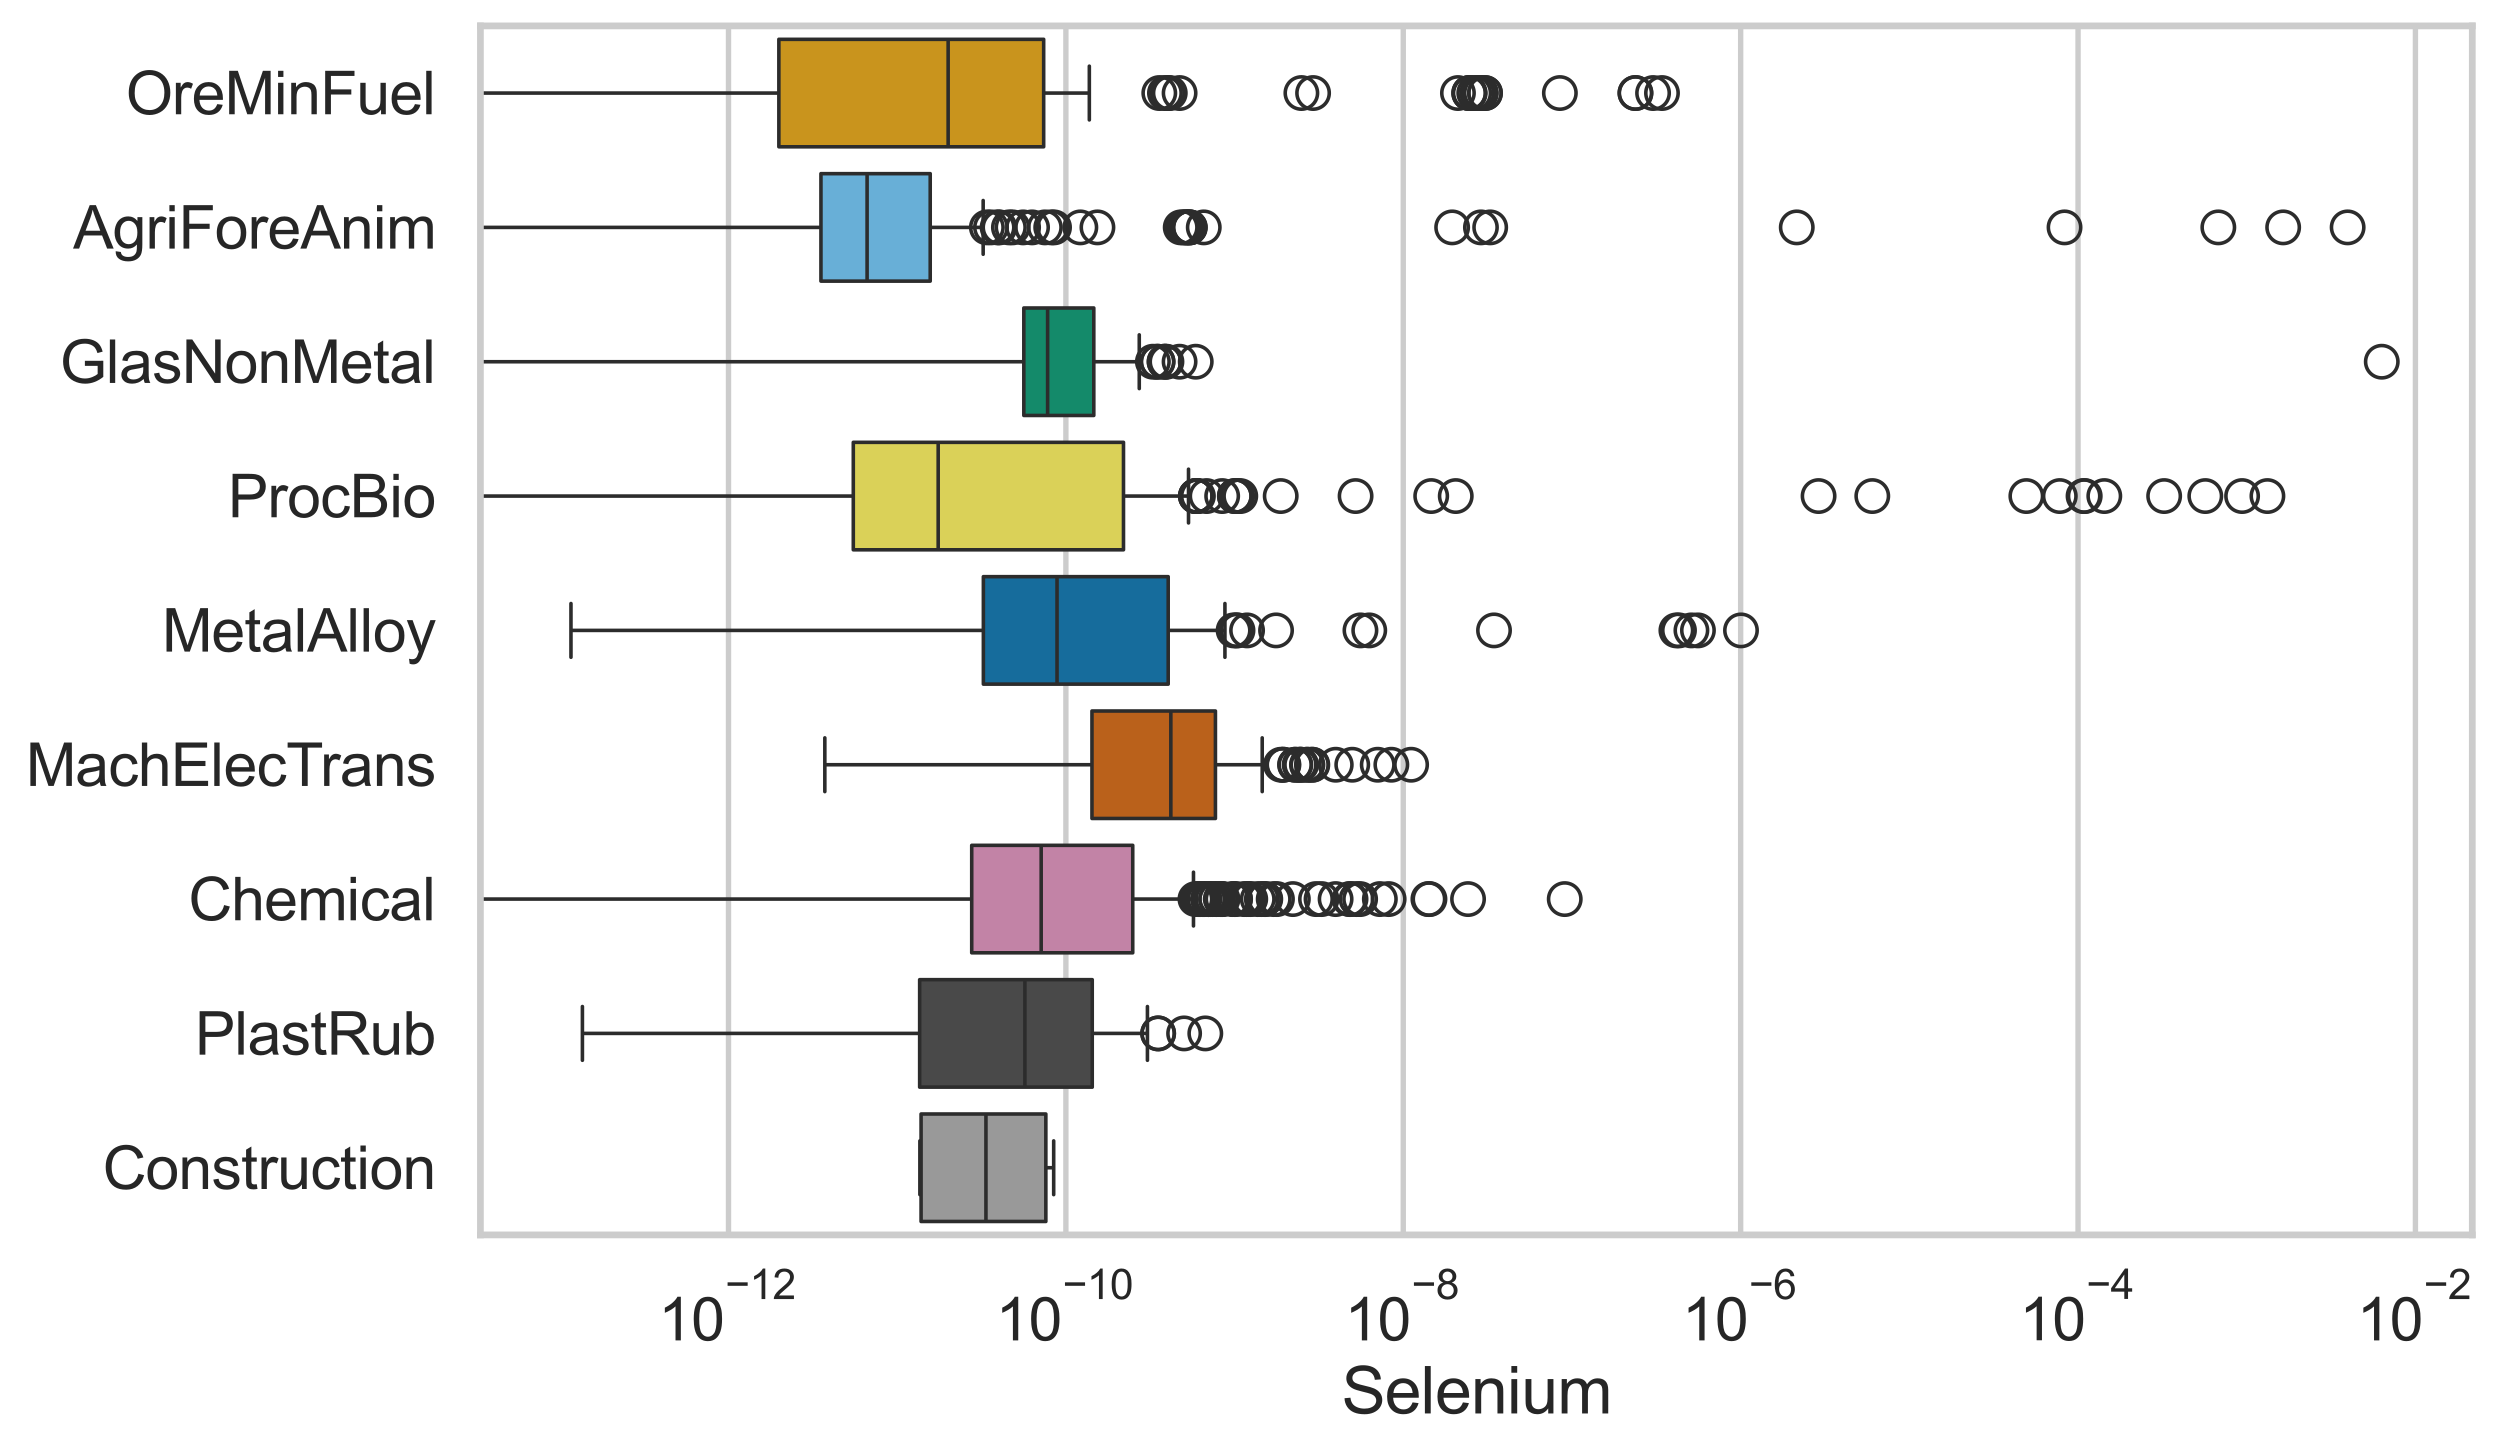 <?xml version="1.0" encoding="utf-8" standalone="no"?>
<!DOCTYPE svg PUBLIC "-//W3C//DTD SVG 1.1//EN"
  "http://www.w3.org/Graphics/SVG/1.1/DTD/svg11.dtd">
<svg xmlns:xlink="http://www.w3.org/1999/xlink" width="695.719pt" height="404.121pt" viewBox="0 0 695.719 404.121" xmlns="http://www.w3.org/2000/svg" version="1.1">
 <defs>
  <style type="text/css">*{stroke-linejoin: round; stroke-linecap: butt}</style>
 </defs>
 <g id="figure_1">
  <g id="patch_1">
   <path d="M 0 404.121 
L 695.719 404.121 
L 695.719 0 
L 0 0 
z
" style="fill: #ffffff"/>
  </g>
  <g id="axes_1">
   <g id="patch_2">
    <path d="M 133.697 343.665 
L 688.01 343.665 
L 688.01 7.2 
L 133.697 7.2 
z
" style="fill: #ffffff"/>
   </g>
   <g id="matplotlib.axis_1">
    <g id="xtick_1">
     <g id="line2d_1">
      <path d="M 202.731 343.665 
L 202.731 7.2 
" clip-path="url(#p92187da303)" style="fill: none; stroke: #cccccc; stroke-width: 1.5; stroke-linecap: round"/>
     </g>
     <g id="text_1">
      <!-- $\mathdefault{10^{-12}}$ -->
      <g style="fill: #262626" transform="translate(183.179 373.18) scale(0.165 -0.165)">
       <defs>
        <path id="ArialMT-31" d="M 2384 0 
L 1822 0 
L 1822 3584 
Q 1619 3391 1289 3197 
Q 959 3003 697 2906 
L 697 3450 
Q 1169 3672 1522 3987 
Q 1875 4303 2022 4600 
L 2384 4600 
L 2384 0 
z
" transform="scale(0.016)"/>
        <path id="ArialMT-30" d="M 266 2259 
Q 266 3072 433 3567 
Q 600 4063 929 4331 
Q 1259 4600 1759 4600 
Q 2128 4600 2406 4451 
Q 2684 4303 2865 4023 
Q 3047 3744 3150 3342 
Q 3253 2941 3253 2259 
Q 3253 1453 3087 958 
Q 2922 463 2592 192 
Q 2263 -78 1759 -78 
Q 1097 -78 719 397 
Q 266 969 266 2259 
z
M 844 2259 
Q 844 1131 1108 757 
Q 1372 384 1759 384 
Q 2147 384 2411 759 
Q 2675 1134 2675 2259 
Q 2675 3391 2411 3762 
Q 2147 4134 1753 4134 
Q 1366 4134 1134 3806 
Q 844 3388 844 2259 
z
" transform="scale(0.016)"/>
        <path id="ArialMT-2212" d="M 3381 1997 
L 356 1997 
L 356 2522 
L 3381 2522 
L 3381 1997 
z
" transform="scale(0.016)"/>
        <path id="ArialMT-32" d="M 3222 541 
L 3222 0 
L 194 0 
Q 188 203 259 391 
Q 375 700 629 1000 
Q 884 1300 1366 1694 
Q 2113 2306 2375 2664 
Q 2638 3022 2638 3341 
Q 2638 3675 2398 3904 
Q 2159 4134 1775 4134 
Q 1369 4134 1125 3890 
Q 881 3647 878 3216 
L 300 3275 
Q 359 3922 746 4261 
Q 1134 4600 1788 4600 
Q 2447 4600 2831 4234 
Q 3216 3869 3216 3328 
Q 3216 3053 3103 2787 
Q 2991 2522 2730 2228 
Q 2469 1934 1863 1422 
Q 1356 997 1212 845 
Q 1069 694 975 541 
L 3222 541 
z
" transform="scale(0.016)"/>
       </defs>
       <use xlink:href="#ArialMT-31" transform="translate(0 0.994)"/>
       <use xlink:href="#ArialMT-30" transform="translate(55.615 0.994)"/>
       <use xlink:href="#ArialMT-2212" transform="translate(112.973 70.688) scale(0.7)"/>
       <use xlink:href="#ArialMT-31" transform="translate(153.852 70.688) scale(0.7)"/>
       <use xlink:href="#ArialMT-32" transform="translate(192.782 70.688) scale(0.7)"/>
      </g>
     </g>
    </g>
    <g id="xtick_2">
     <g id="line2d_2">
      <path d="M 296.622 343.665 
L 296.622 7.2 
" clip-path="url(#p92187da303)" style="fill: none; stroke: #cccccc; stroke-width: 1.5; stroke-linecap: round"/>
     </g>
     <g id="text_2">
      <!-- $\mathdefault{10^{-10}}$ -->
      <g style="fill: #262626" transform="translate(277.069 373.18) scale(0.165 -0.165)">
       <use xlink:href="#ArialMT-31" transform="translate(0 0.994)"/>
       <use xlink:href="#ArialMT-30" transform="translate(55.615 0.994)"/>
       <use xlink:href="#ArialMT-2212" transform="translate(112.973 70.688) scale(0.7)"/>
       <use xlink:href="#ArialMT-31" transform="translate(153.852 70.688) scale(0.7)"/>
       <use xlink:href="#ArialMT-30" transform="translate(192.782 70.688) scale(0.7)"/>
      </g>
     </g>
    </g>
    <g id="xtick_3">
     <g id="line2d_3">
      <path d="M 390.512 343.665 
L 390.512 7.2 
" clip-path="url(#p92187da303)" style="fill: none; stroke: #cccccc; stroke-width: 1.5; stroke-linecap: round"/>
     </g>
     <g id="text_3">
      <!-- $\mathdefault{10^{-8}}$ -->
      <g style="fill: #262626" transform="translate(374.177 373.18) scale(0.165 -0.165)">
       <defs>
        <path id="ArialMT-38" d="M 1131 2484 
Q 781 2613 612 2850 
Q 444 3088 444 3419 
Q 444 3919 803 4259 
Q 1163 4600 1759 4600 
Q 2359 4600 2725 4251 
Q 3091 3903 3091 3403 
Q 3091 3084 2923 2848 
Q 2756 2613 2416 2484 
Q 2838 2347 3058 2040 
Q 3278 1734 3278 1309 
Q 3278 722 2862 322 
Q 2447 -78 1769 -78 
Q 1091 -78 675 323 
Q 259 725 259 1325 
Q 259 1772 486 2073 
Q 713 2375 1131 2484 
z
M 1019 3438 
Q 1019 3113 1228 2906 
Q 1438 2700 1772 2700 
Q 2097 2700 2305 2904 
Q 2513 3109 2513 3406 
Q 2513 3716 2298 3927 
Q 2084 4138 1766 4138 
Q 1444 4138 1231 3931 
Q 1019 3725 1019 3438 
z
M 838 1322 
Q 838 1081 952 856 
Q 1066 631 1291 507 
Q 1516 384 1775 384 
Q 2178 384 2440 643 
Q 2703 903 2703 1303 
Q 2703 1709 2433 1975 
Q 2163 2241 1756 2241 
Q 1359 2241 1098 1978 
Q 838 1716 838 1322 
z
" transform="scale(0.016)"/>
       </defs>
       <use xlink:href="#ArialMT-31" transform="translate(0 0.994)"/>
       <use xlink:href="#ArialMT-30" transform="translate(55.615 0.994)"/>
       <use xlink:href="#ArialMT-2212" transform="translate(112.973 70.688) scale(0.7)"/>
       <use xlink:href="#ArialMT-38" transform="translate(153.852 70.688) scale(0.7)"/>
      </g>
     </g>
    </g>
    <g id="xtick_4">
     <g id="line2d_4">
      <path d="M 484.403 343.665 
L 484.403 7.2 
" clip-path="url(#p92187da303)" style="fill: none; stroke: #cccccc; stroke-width: 1.5; stroke-linecap: round"/>
     </g>
     <g id="text_4">
      <!-- $\mathdefault{10^{-6}}$ -->
      <g style="fill: #262626" transform="translate(468.068 373.18) scale(0.165 -0.165)">
       <defs>
        <path id="ArialMT-36" d="M 3184 3459 
L 2625 3416 
Q 2550 3747 2413 3897 
Q 2184 4138 1850 4138 
Q 1581 4138 1378 3988 
Q 1113 3794 959 3422 
Q 806 3050 800 2363 
Q 1003 2672 1297 2822 
Q 1591 2972 1913 2972 
Q 2475 2972 2870 2558 
Q 3266 2144 3266 1488 
Q 3266 1056 3080 686 
Q 2894 316 2569 119 
Q 2244 -78 1831 -78 
Q 1128 -78 684 439 
Q 241 956 241 2144 
Q 241 3472 731 4075 
Q 1159 4600 1884 4600 
Q 2425 4600 2770 4297 
Q 3116 3994 3184 3459 
z
M 888 1484 
Q 888 1194 1011 928 
Q 1134 663 1356 523 
Q 1578 384 1822 384 
Q 2178 384 2434 671 
Q 2691 959 2691 1453 
Q 2691 1928 2437 2201 
Q 2184 2475 1800 2475 
Q 1419 2475 1153 2201 
Q 888 1928 888 1484 
z
" transform="scale(0.016)"/>
       </defs>
       <use xlink:href="#ArialMT-31" transform="translate(0 0.994)"/>
       <use xlink:href="#ArialMT-30" transform="translate(55.615 0.994)"/>
       <use xlink:href="#ArialMT-2212" transform="translate(112.973 70.688) scale(0.7)"/>
       <use xlink:href="#ArialMT-36" transform="translate(153.852 70.688) scale(0.7)"/>
      </g>
     </g>
    </g>
    <g id="xtick_5">
     <g id="line2d_5">
      <path d="M 578.294 343.665 
L 578.294 7.2 
" clip-path="url(#p92187da303)" style="fill: none; stroke: #cccccc; stroke-width: 1.5; stroke-linecap: round"/>
     </g>
     <g id="text_5">
      <!-- $\mathdefault{10^{-4}}$ -->
      <g style="fill: #262626" transform="translate(561.959 373.015) scale(0.165 -0.165)">
       <defs>
        <path id="ArialMT-34" d="M 2069 0 
L 2069 1097 
L 81 1097 
L 81 1613 
L 2172 4581 
L 2631 4581 
L 2631 1613 
L 3250 1613 
L 3250 1097 
L 2631 1097 
L 2631 0 
L 2069 0 
z
M 2069 1613 
L 2069 3678 
L 634 1613 
L 2069 1613 
z
" transform="scale(0.016)"/>
       </defs>
       <use xlink:href="#ArialMT-31" transform="translate(0 0.202)"/>
       <use xlink:href="#ArialMT-30" transform="translate(55.615 0.202)"/>
       <use xlink:href="#ArialMT-2212" transform="translate(112.973 69.895) scale(0.7)"/>
       <use xlink:href="#ArialMT-34" transform="translate(153.852 69.895) scale(0.7)"/>
      </g>
     </g>
    </g>
    <g id="xtick_6">
     <g id="line2d_6">
      <path d="M 672.184 343.665 
L 672.184 7.2 
" clip-path="url(#p92187da303)" style="fill: none; stroke: #cccccc; stroke-width: 1.5; stroke-linecap: round"/>
     </g>
     <g id="text_6">
      <!-- $\mathdefault{10^{-2}}$ -->
      <g style="fill: #262626" transform="translate(655.849 373.18) scale(0.165 -0.165)">
       <use xlink:href="#ArialMT-31" transform="translate(0 0.994)"/>
       <use xlink:href="#ArialMT-30" transform="translate(55.615 0.994)"/>
       <use xlink:href="#ArialMT-2212" transform="translate(112.973 70.688) scale(0.7)"/>
       <use xlink:href="#ArialMT-32" transform="translate(153.852 70.688) scale(0.7)"/>
      </g>
     </g>
    </g>
    <g id="text_7">
     <!-- Selenium -->
     <g style="fill: #262626" transform="translate(373.335 393.344) scale(0.18 -0.18)">
      <defs>
       <path id="ArialMT-53" d="M 288 1472 
L 859 1522 
Q 900 1178 1048 958 
Q 1197 738 1509 602 
Q 1822 466 2213 466 
Q 2559 466 2825 569 
Q 3091 672 3220 851 
Q 3350 1031 3350 1244 
Q 3350 1459 3225 1620 
Q 3100 1781 2813 1891 
Q 2628 1963 1997 2114 
Q 1366 2266 1113 2400 
Q 784 2572 623 2826 
Q 463 3081 463 3397 
Q 463 3744 659 4045 
Q 856 4347 1234 4503 
Q 1613 4659 2075 4659 
Q 2584 4659 2973 4495 
Q 3363 4331 3572 4012 
Q 3781 3694 3797 3291 
L 3216 3247 
Q 3169 3681 2898 3903 
Q 2628 4125 2100 4125 
Q 1550 4125 1298 3923 
Q 1047 3722 1047 3438 
Q 1047 3191 1225 3031 
Q 1400 2872 2139 2705 
Q 2878 2538 3153 2413 
Q 3553 2228 3743 1945 
Q 3934 1663 3934 1294 
Q 3934 928 3725 604 
Q 3516 281 3123 101 
Q 2731 -78 2241 -78 
Q 1619 -78 1198 103 
Q 778 284 539 648 
Q 300 1013 288 1472 
z
" transform="scale(0.016)"/>
       <path id="ArialMT-65" d="M 2694 1069 
L 3275 997 
Q 3138 488 2766 206 
Q 2394 -75 1816 -75 
Q 1088 -75 661 373 
Q 234 822 234 1631 
Q 234 2469 665 2931 
Q 1097 3394 1784 3394 
Q 2450 3394 2872 2941 
Q 3294 2488 3294 1666 
Q 3294 1616 3291 1516 
L 816 1516 
Q 847 969 1125 678 
Q 1403 388 1819 388 
Q 2128 388 2347 550 
Q 2566 713 2694 1069 
z
M 847 1978 
L 2700 1978 
Q 2663 2397 2488 2606 
Q 2219 2931 1791 2931 
Q 1403 2931 1139 2672 
Q 875 2413 847 1978 
z
" transform="scale(0.016)"/>
       <path id="ArialMT-6c" d="M 409 0 
L 409 4581 
L 972 4581 
L 972 0 
L 409 0 
z
" transform="scale(0.016)"/>
       <path id="ArialMT-6e" d="M 422 0 
L 422 3319 
L 928 3319 
L 928 2847 
Q 1294 3394 1984 3394 
Q 2284 3394 2536 3286 
Q 2788 3178 2913 3003 
Q 3038 2828 3088 2588 
Q 3119 2431 3119 2041 
L 3119 0 
L 2556 0 
L 2556 2019 
Q 2556 2363 2490 2533 
Q 2425 2703 2258 2804 
Q 2091 2906 1866 2906 
Q 1506 2906 1245 2678 
Q 984 2450 984 1813 
L 984 0 
L 422 0 
z
" transform="scale(0.016)"/>
       <path id="ArialMT-69" d="M 425 3934 
L 425 4581 
L 988 4581 
L 988 3934 
L 425 3934 
z
M 425 0 
L 425 3319 
L 988 3319 
L 988 0 
L 425 0 
z
" transform="scale(0.016)"/>
       <path id="ArialMT-75" d="M 2597 0 
L 2597 488 
Q 2209 -75 1544 -75 
Q 1250 -75 995 37 
Q 741 150 617 320 
Q 494 491 444 738 
Q 409 903 409 1263 
L 409 3319 
L 972 3319 
L 972 1478 
Q 972 1038 1006 884 
Q 1059 663 1231 536 
Q 1403 409 1656 409 
Q 1909 409 2131 539 
Q 2353 669 2445 892 
Q 2538 1116 2538 1541 
L 2538 3319 
L 3100 3319 
L 3100 0 
L 2597 0 
z
" transform="scale(0.016)"/>
       <path id="ArialMT-6d" d="M 422 0 
L 422 3319 
L 925 3319 
L 925 2853 
Q 1081 3097 1340 3245 
Q 1600 3394 1931 3394 
Q 2300 3394 2536 3241 
Q 2772 3088 2869 2813 
Q 3263 3394 3894 3394 
Q 4388 3394 4653 3120 
Q 4919 2847 4919 2278 
L 4919 0 
L 4359 0 
L 4359 2091 
Q 4359 2428 4304 2576 
Q 4250 2725 4106 2815 
Q 3963 2906 3769 2906 
Q 3419 2906 3187 2673 
Q 2956 2441 2956 1928 
L 2956 0 
L 2394 0 
L 2394 2156 
Q 2394 2531 2256 2718 
Q 2119 2906 1806 2906 
Q 1569 2906 1367 2781 
Q 1166 2656 1075 2415 
Q 984 2175 984 1722 
L 984 0 
L 422 0 
z
" transform="scale(0.016)"/>
      </defs>
      <use xlink:href="#ArialMT-53"/>
      <use xlink:href="#ArialMT-65" transform="translate(66.699 0)"/>
      <use xlink:href="#ArialMT-6c" transform="translate(122.314 0)"/>
      <use xlink:href="#ArialMT-65" transform="translate(144.531 0)"/>
      <use xlink:href="#ArialMT-6e" transform="translate(200.146 0)"/>
      <use xlink:href="#ArialMT-69" transform="translate(255.762 0)"/>
      <use xlink:href="#ArialMT-75" transform="translate(277.979 0)"/>
      <use xlink:href="#ArialMT-6d" transform="translate(333.594 0)"/>
     </g>
    </g>
   </g>
   <g id="matplotlib.axis_2">
    <g id="ytick_1">
     <g id="text_8">
      <!-- OreMinFuel -->
      <g style="fill: #262626" transform="translate(35.013 31.798) scale(0.165 -0.165)">
       <defs>
        <path id="ArialMT-4f" d="M 309 2231 
Q 309 3372 921 4017 
Q 1534 4663 2503 4663 
Q 3138 4663 3647 4359 
Q 4156 4056 4423 3514 
Q 4691 2972 4691 2284 
Q 4691 1588 4409 1038 
Q 4128 488 3612 205 
Q 3097 -78 2500 -78 
Q 1853 -78 1343 234 
Q 834 547 571 1087 
Q 309 1628 309 2231 
z
M 934 2222 
Q 934 1394 1379 917 
Q 1825 441 2497 441 
Q 3181 441 3623 922 
Q 4066 1403 4066 2288 
Q 4066 2847 3877 3264 
Q 3688 3681 3323 3911 
Q 2959 4141 2506 4141 
Q 1863 4141 1398 3698 
Q 934 3256 934 2222 
z
" transform="scale(0.016)"/>
        <path id="ArialMT-72" d="M 416 0 
L 416 3319 
L 922 3319 
L 922 2816 
Q 1116 3169 1280 3281 
Q 1444 3394 1641 3394 
Q 1925 3394 2219 3213 
L 2025 2691 
Q 1819 2813 1613 2813 
Q 1428 2813 1281 2702 
Q 1134 2591 1072 2394 
Q 978 2094 978 1738 
L 978 0 
L 416 0 
z
" transform="scale(0.016)"/>
        <path id="ArialMT-4d" d="M 475 0 
L 475 4581 
L 1388 4581 
L 2472 1338 
Q 2622 884 2691 659 
Q 2769 909 2934 1394 
L 4031 4581 
L 4847 4581 
L 4847 0 
L 4263 0 
L 4263 3834 
L 2931 0 
L 2384 0 
L 1059 3900 
L 1059 0 
L 475 0 
z
" transform="scale(0.016)"/>
        <path id="ArialMT-46" d="M 525 0 
L 525 4581 
L 3616 4581 
L 3616 4041 
L 1131 4041 
L 1131 2622 
L 3281 2622 
L 3281 2081 
L 1131 2081 
L 1131 0 
L 525 0 
z
" transform="scale(0.016)"/>
       </defs>
       <use xlink:href="#ArialMT-4f"/>
       <use xlink:href="#ArialMT-72" transform="translate(77.783 0)"/>
       <use xlink:href="#ArialMT-65" transform="translate(111.084 0)"/>
       <use xlink:href="#ArialMT-4d" transform="translate(166.699 0)"/>
       <use xlink:href="#ArialMT-69" transform="translate(250 0)"/>
       <use xlink:href="#ArialMT-6e" transform="translate(272.217 0)"/>
       <use xlink:href="#ArialMT-46" transform="translate(327.832 0)"/>
       <use xlink:href="#ArialMT-75" transform="translate(388.916 0)"/>
       <use xlink:href="#ArialMT-65" transform="translate(444.531 0)"/>
       <use xlink:href="#ArialMT-6c" transform="translate(500.146 0)"/>
      </g>
     </g>
    </g>
    <g id="ytick_2">
     <g id="text_9">
      <!-- AgriForeAnim -->
      <g style="fill: #262626" transform="translate(20.341 69.183) scale(0.165 -0.165)">
       <defs>
        <path id="ArialMT-41" d="M -9 0 
L 1750 4581 
L 2403 4581 
L 4278 0 
L 3588 0 
L 3053 1388 
L 1138 1388 
L 634 0 
L -9 0 
z
M 1313 1881 
L 2866 1881 
L 2388 3150 
Q 2169 3728 2063 4100 
Q 1975 3659 1816 3225 
L 1313 1881 
z
" transform="scale(0.016)"/>
        <path id="ArialMT-67" d="M 319 -275 
L 866 -356 
Q 900 -609 1056 -725 
Q 1266 -881 1628 -881 
Q 2019 -881 2231 -725 
Q 2444 -569 2519 -288 
Q 2563 -116 2559 434 
Q 2191 0 1641 0 
Q 956 0 581 494 
Q 206 988 206 1678 
Q 206 2153 378 2554 
Q 550 2956 876 3175 
Q 1203 3394 1644 3394 
Q 2231 3394 2613 2919 
L 2613 3319 
L 3131 3319 
L 3131 450 
Q 3131 -325 2973 -648 
Q 2816 -972 2473 -1159 
Q 2131 -1347 1631 -1347 
Q 1038 -1347 672 -1080 
Q 306 -813 319 -275 
z
M 784 1719 
Q 784 1066 1043 766 
Q 1303 466 1694 466 
Q 2081 466 2343 764 
Q 2606 1063 2606 1700 
Q 2606 2309 2336 2618 
Q 2066 2928 1684 2928 
Q 1309 2928 1046 2623 
Q 784 2319 784 1719 
z
" transform="scale(0.016)"/>
        <path id="ArialMT-6f" d="M 213 1659 
Q 213 2581 725 3025 
Q 1153 3394 1769 3394 
Q 2453 3394 2887 2945 
Q 3322 2497 3322 1706 
Q 3322 1066 3130 698 
Q 2938 331 2570 128 
Q 2203 -75 1769 -75 
Q 1072 -75 642 372 
Q 213 819 213 1659 
z
M 791 1659 
Q 791 1022 1069 705 
Q 1347 388 1769 388 
Q 2188 388 2466 706 
Q 2744 1025 2744 1678 
Q 2744 2294 2464 2611 
Q 2184 2928 1769 2928 
Q 1347 2928 1069 2612 
Q 791 2297 791 1659 
z
" transform="scale(0.016)"/>
       </defs>
       <use xlink:href="#ArialMT-41"/>
       <use xlink:href="#ArialMT-67" transform="translate(66.699 0)"/>
       <use xlink:href="#ArialMT-72" transform="translate(122.314 0)"/>
       <use xlink:href="#ArialMT-69" transform="translate(155.615 0)"/>
       <use xlink:href="#ArialMT-46" transform="translate(177.832 0)"/>
       <use xlink:href="#ArialMT-6f" transform="translate(238.916 0)"/>
       <use xlink:href="#ArialMT-72" transform="translate(294.531 0)"/>
       <use xlink:href="#ArialMT-65" transform="translate(327.832 0)"/>
       <use xlink:href="#ArialMT-41" transform="translate(383.447 0)"/>
       <use xlink:href="#ArialMT-6e" transform="translate(450.146 0)"/>
       <use xlink:href="#ArialMT-69" transform="translate(505.762 0)"/>
       <use xlink:href="#ArialMT-6d" transform="translate(527.979 0)"/>
      </g>
     </g>
    </g>
    <g id="ytick_3">
     <g id="text_10">
      <!-- GlasNonMetal -->
      <g style="fill: #262626" transform="translate(16.659 106.568) scale(0.165 -0.165)">
       <defs>
        <path id="ArialMT-47" d="M 2638 1797 
L 2638 2334 
L 4578 2338 
L 4578 638 
Q 4131 281 3656 101 
Q 3181 -78 2681 -78 
Q 2006 -78 1454 211 
Q 903 500 622 1047 
Q 341 1594 341 2269 
Q 341 2938 620 3517 
Q 900 4097 1425 4378 
Q 1950 4659 2634 4659 
Q 3131 4659 3532 4498 
Q 3934 4338 4162 4050 
Q 4391 3763 4509 3300 
L 3963 3150 
Q 3859 3500 3706 3700 
Q 3553 3900 3268 4020 
Q 2984 4141 2638 4141 
Q 2222 4141 1919 4014 
Q 1616 3888 1430 3681 
Q 1244 3475 1141 3228 
Q 966 2803 966 2306 
Q 966 1694 1177 1281 
Q 1388 869 1791 669 
Q 2194 469 2647 469 
Q 3041 469 3416 620 
Q 3791 772 3984 944 
L 3984 1797 
L 2638 1797 
z
" transform="scale(0.016)"/>
        <path id="ArialMT-61" d="M 2588 409 
Q 2275 144 1986 34 
Q 1697 -75 1366 -75 
Q 819 -75 525 192 
Q 231 459 231 875 
Q 231 1119 342 1320 
Q 453 1522 633 1644 
Q 813 1766 1038 1828 
Q 1203 1872 1538 1913 
Q 2219 1994 2541 2106 
Q 2544 2222 2544 2253 
Q 2544 2597 2384 2738 
Q 2169 2928 1744 2928 
Q 1347 2928 1158 2789 
Q 969 2650 878 2297 
L 328 2372 
Q 403 2725 575 2942 
Q 747 3159 1072 3276 
Q 1397 3394 1825 3394 
Q 2250 3394 2515 3294 
Q 2781 3194 2906 3042 
Q 3031 2891 3081 2659 
Q 3109 2516 3109 2141 
L 3109 1391 
Q 3109 606 3145 398 
Q 3181 191 3288 0 
L 2700 0 
Q 2613 175 2588 409 
z
M 2541 1666 
Q 2234 1541 1622 1453 
Q 1275 1403 1131 1340 
Q 988 1278 909 1158 
Q 831 1038 831 891 
Q 831 666 1001 516 
Q 1172 366 1500 366 
Q 1825 366 2078 508 
Q 2331 650 2450 897 
Q 2541 1088 2541 1459 
L 2541 1666 
z
" transform="scale(0.016)"/>
        <path id="ArialMT-73" d="M 197 991 
L 753 1078 
Q 800 744 1014 566 
Q 1228 388 1613 388 
Q 2000 388 2187 545 
Q 2375 703 2375 916 
Q 2375 1106 2209 1216 
Q 2094 1291 1634 1406 
Q 1016 1563 777 1677 
Q 538 1791 414 1992 
Q 291 2194 291 2438 
Q 291 2659 392 2848 
Q 494 3038 669 3163 
Q 800 3259 1026 3326 
Q 1253 3394 1513 3394 
Q 1903 3394 2198 3281 
Q 2494 3169 2634 2976 
Q 2775 2784 2828 2463 
L 2278 2388 
Q 2241 2644 2061 2787 
Q 1881 2931 1553 2931 
Q 1166 2931 1000 2803 
Q 834 2675 834 2503 
Q 834 2394 903 2306 
Q 972 2216 1119 2156 
Q 1203 2125 1616 2013 
Q 2213 1853 2448 1751 
Q 2684 1650 2818 1456 
Q 2953 1263 2953 975 
Q 2953 694 2789 445 
Q 2625 197 2315 61 
Q 2006 -75 1616 -75 
Q 969 -75 630 194 
Q 291 463 197 991 
z
" transform="scale(0.016)"/>
        <path id="ArialMT-4e" d="M 488 0 
L 488 4581 
L 1109 4581 
L 3516 984 
L 3516 4581 
L 4097 4581 
L 4097 0 
L 3475 0 
L 1069 3600 
L 1069 0 
L 488 0 
z
" transform="scale(0.016)"/>
        <path id="ArialMT-74" d="M 1650 503 
L 1731 6 
Q 1494 -44 1306 -44 
Q 1000 -44 831 53 
Q 663 150 594 308 
Q 525 466 525 972 
L 525 2881 
L 113 2881 
L 113 3319 
L 525 3319 
L 525 4141 
L 1084 4478 
L 1084 3319 
L 1650 3319 
L 1650 2881 
L 1084 2881 
L 1084 941 
Q 1084 700 1114 631 
Q 1144 563 1211 522 
Q 1278 481 1403 481 
Q 1497 481 1650 503 
z
" transform="scale(0.016)"/>
       </defs>
       <use xlink:href="#ArialMT-47"/>
       <use xlink:href="#ArialMT-6c" transform="translate(77.783 0)"/>
       <use xlink:href="#ArialMT-61" transform="translate(100 0)"/>
       <use xlink:href="#ArialMT-73" transform="translate(155.615 0)"/>
       <use xlink:href="#ArialMT-4e" transform="translate(205.615 0)"/>
       <use xlink:href="#ArialMT-6f" transform="translate(277.832 0)"/>
       <use xlink:href="#ArialMT-6e" transform="translate(333.447 0)"/>
       <use xlink:href="#ArialMT-4d" transform="translate(389.062 0)"/>
       <use xlink:href="#ArialMT-65" transform="translate(472.363 0)"/>
       <use xlink:href="#ArialMT-74" transform="translate(527.979 0)"/>
       <use xlink:href="#ArialMT-61" transform="translate(555.762 0)"/>
       <use xlink:href="#ArialMT-6c" transform="translate(611.377 0)"/>
      </g>
     </g>
    </g>
    <g id="ytick_4">
     <g id="text_11">
      <!-- ProcBio -->
      <g style="fill: #262626" transform="translate(63.424 143.953) scale(0.165 -0.165)">
       <defs>
        <path id="ArialMT-50" d="M 494 0 
L 494 4581 
L 2222 4581 
Q 2678 4581 2919 4538 
Q 3256 4481 3484 4323 
Q 3713 4166 3852 3881 
Q 3991 3597 3991 3256 
Q 3991 2672 3619 2267 
Q 3247 1863 2275 1863 
L 1100 1863 
L 1100 0 
L 494 0 
z
M 1100 2403 
L 2284 2403 
Q 2872 2403 3119 2622 
Q 3366 2841 3366 3238 
Q 3366 3525 3220 3729 
Q 3075 3934 2838 4000 
Q 2684 4041 2272 4041 
L 1100 4041 
L 1100 2403 
z
" transform="scale(0.016)"/>
        <path id="ArialMT-63" d="M 2588 1216 
L 3141 1144 
Q 3050 572 2676 248 
Q 2303 -75 1759 -75 
Q 1078 -75 664 370 
Q 250 816 250 1647 
Q 250 2184 428 2587 
Q 606 2991 970 3192 
Q 1334 3394 1763 3394 
Q 2303 3394 2647 3120 
Q 2991 2847 3088 2344 
L 2541 2259 
Q 2463 2594 2264 2762 
Q 2066 2931 1784 2931 
Q 1359 2931 1093 2626 
Q 828 2322 828 1663 
Q 828 994 1084 691 
Q 1341 388 1753 388 
Q 2084 388 2306 591 
Q 2528 794 2588 1216 
z
" transform="scale(0.016)"/>
        <path id="ArialMT-42" d="M 469 0 
L 469 4581 
L 2188 4581 
Q 2713 4581 3030 4442 
Q 3347 4303 3526 4014 
Q 3706 3725 3706 3409 
Q 3706 3116 3547 2856 
Q 3388 2597 3066 2438 
Q 3481 2316 3704 2022 
Q 3928 1728 3928 1328 
Q 3928 1006 3792 729 
Q 3656 453 3456 303 
Q 3256 153 2954 76 
Q 2653 0 2216 0 
L 469 0 
z
M 1075 2656 
L 2066 2656 
Q 2469 2656 2644 2709 
Q 2875 2778 2992 2937 
Q 3109 3097 3109 3338 
Q 3109 3566 3000 3739 
Q 2891 3913 2687 3977 
Q 2484 4041 1991 4041 
L 1075 4041 
L 1075 2656 
z
M 1075 541 
L 2216 541 
Q 2509 541 2628 563 
Q 2838 600 2978 687 
Q 3119 775 3209 942 
Q 3300 1109 3300 1328 
Q 3300 1584 3169 1773 
Q 3038 1963 2805 2039 
Q 2572 2116 2134 2116 
L 1075 2116 
L 1075 541 
z
" transform="scale(0.016)"/>
       </defs>
       <use xlink:href="#ArialMT-50"/>
       <use xlink:href="#ArialMT-72" transform="translate(66.699 0)"/>
       <use xlink:href="#ArialMT-6f" transform="translate(100 0)"/>
       <use xlink:href="#ArialMT-63" transform="translate(155.615 0)"/>
       <use xlink:href="#ArialMT-42" transform="translate(205.615 0)"/>
       <use xlink:href="#ArialMT-69" transform="translate(272.314 0)"/>
       <use xlink:href="#ArialMT-6f" transform="translate(294.531 0)"/>
      </g>
     </g>
    </g>
    <g id="ytick_5">
     <g id="text_12">
      <!-- MetalAlloy -->
      <g style="fill: #262626" transform="translate(45.088 181.337) scale(0.165 -0.165)">
       <defs>
        <path id="ArialMT-79" d="M 397 -1278 
L 334 -750 
Q 519 -800 656 -800 
Q 844 -800 956 -737 
Q 1069 -675 1141 -563 
Q 1194 -478 1313 -144 
Q 1328 -97 1363 -6 
L 103 3319 
L 709 3319 
L 1400 1397 
Q 1534 1031 1641 628 
Q 1738 1016 1872 1384 
L 2581 3319 
L 3144 3319 
L 1881 -56 
Q 1678 -603 1566 -809 
Q 1416 -1088 1222 -1217 
Q 1028 -1347 759 -1347 
Q 597 -1347 397 -1278 
z
" transform="scale(0.016)"/>
       </defs>
       <use xlink:href="#ArialMT-4d"/>
       <use xlink:href="#ArialMT-65" transform="translate(83.301 0)"/>
       <use xlink:href="#ArialMT-74" transform="translate(138.916 0)"/>
       <use xlink:href="#ArialMT-61" transform="translate(166.699 0)"/>
       <use xlink:href="#ArialMT-6c" transform="translate(222.314 0)"/>
       <use xlink:href="#ArialMT-41" transform="translate(244.531 0)"/>
       <use xlink:href="#ArialMT-6c" transform="translate(311.23 0)"/>
       <use xlink:href="#ArialMT-6c" transform="translate(333.447 0)"/>
       <use xlink:href="#ArialMT-6f" transform="translate(355.664 0)"/>
       <use xlink:href="#ArialMT-79" transform="translate(411.279 0)"/>
      </g>
     </g>
    </g>
    <g id="ytick_6">
     <g id="text_13">
      <!-- MachElecTrans -->
      <g style="fill: #262626" transform="translate(7.2 218.722) scale(0.165 -0.165)">
       <defs>
        <path id="ArialMT-68" d="M 422 0 
L 422 4581 
L 984 4581 
L 984 2938 
Q 1378 3394 1978 3394 
Q 2347 3394 2619 3248 
Q 2891 3103 3008 2847 
Q 3125 2591 3125 2103 
L 3125 0 
L 2563 0 
L 2563 2103 
Q 2563 2525 2380 2717 
Q 2197 2909 1863 2909 
Q 1613 2909 1392 2779 
Q 1172 2650 1078 2428 
Q 984 2206 984 1816 
L 984 0 
L 422 0 
z
" transform="scale(0.016)"/>
        <path id="ArialMT-45" d="M 506 0 
L 506 4581 
L 3819 4581 
L 3819 4041 
L 1113 4041 
L 1113 2638 
L 3647 2638 
L 3647 2100 
L 1113 2100 
L 1113 541 
L 3925 541 
L 3925 0 
L 506 0 
z
" transform="scale(0.016)"/>
        <path id="ArialMT-54" d="M 1659 0 
L 1659 4041 
L 150 4041 
L 150 4581 
L 3781 4581 
L 3781 4041 
L 2266 4041 
L 2266 0 
L 1659 0 
z
" transform="scale(0.016)"/>
       </defs>
       <use xlink:href="#ArialMT-4d"/>
       <use xlink:href="#ArialMT-61" transform="translate(83.301 0)"/>
       <use xlink:href="#ArialMT-63" transform="translate(138.916 0)"/>
       <use xlink:href="#ArialMT-68" transform="translate(188.916 0)"/>
       <use xlink:href="#ArialMT-45" transform="translate(244.531 0)"/>
       <use xlink:href="#ArialMT-6c" transform="translate(311.23 0)"/>
       <use xlink:href="#ArialMT-65" transform="translate(333.447 0)"/>
       <use xlink:href="#ArialMT-63" transform="translate(389.062 0)"/>
       <use xlink:href="#ArialMT-54" transform="translate(439.062 0)"/>
       <use xlink:href="#ArialMT-72" transform="translate(496.396 0)"/>
       <use xlink:href="#ArialMT-61" transform="translate(529.697 0)"/>
       <use xlink:href="#ArialMT-6e" transform="translate(585.312 0)"/>
       <use xlink:href="#ArialMT-73" transform="translate(640.928 0)"/>
      </g>
     </g>
    </g>
    <g id="ytick_7">
     <g id="text_14">
      <!-- Chemical -->
      <g style="fill: #262626" transform="translate(52.428 256.107) scale(0.165 -0.165)">
       <defs>
        <path id="ArialMT-43" d="M 3763 1606 
L 4369 1453 
Q 4178 706 3683 314 
Q 3188 -78 2472 -78 
Q 1731 -78 1267 223 
Q 803 525 561 1097 
Q 319 1669 319 2325 
Q 319 3041 592 3573 
Q 866 4106 1370 4382 
Q 1875 4659 2481 4659 
Q 3169 4659 3637 4309 
Q 4106 3959 4291 3325 
L 3694 3184 
Q 3534 3684 3231 3912 
Q 2928 4141 2469 4141 
Q 1941 4141 1586 3887 
Q 1231 3634 1087 3207 
Q 944 2781 944 2328 
Q 944 1744 1114 1308 
Q 1284 872 1643 656 
Q 2003 441 2422 441 
Q 2931 441 3284 734 
Q 3638 1028 3763 1606 
z
" transform="scale(0.016)"/>
       </defs>
       <use xlink:href="#ArialMT-43"/>
       <use xlink:href="#ArialMT-68" transform="translate(72.217 0)"/>
       <use xlink:href="#ArialMT-65" transform="translate(127.832 0)"/>
       <use xlink:href="#ArialMT-6d" transform="translate(183.447 0)"/>
       <use xlink:href="#ArialMT-69" transform="translate(266.748 0)"/>
       <use xlink:href="#ArialMT-63" transform="translate(288.965 0)"/>
       <use xlink:href="#ArialMT-61" transform="translate(338.965 0)"/>
       <use xlink:href="#ArialMT-6c" transform="translate(394.58 0)"/>
      </g>
     </g>
    </g>
    <g id="ytick_8">
     <g id="text_15">
      <!-- PlastRub -->
      <g style="fill: #262626" transform="translate(54.248 293.492) scale(0.165 -0.165)">
       <defs>
        <path id="ArialMT-52" d="M 503 0 
L 503 4581 
L 2534 4581 
Q 3147 4581 3465 4457 
Q 3784 4334 3975 4021 
Q 4166 3709 4166 3331 
Q 4166 2844 3850 2509 
Q 3534 2175 2875 2084 
Q 3116 1969 3241 1856 
Q 3506 1613 3744 1247 
L 4541 0 
L 3778 0 
L 3172 953 
Q 2906 1366 2734 1584 
Q 2563 1803 2427 1890 
Q 2291 1978 2150 2013 
Q 2047 2034 1813 2034 
L 1109 2034 
L 1109 0 
L 503 0 
z
M 1109 2559 
L 2413 2559 
Q 2828 2559 3062 2645 
Q 3297 2731 3419 2920 
Q 3541 3109 3541 3331 
Q 3541 3656 3305 3865 
Q 3069 4075 2559 4075 
L 1109 4075 
L 1109 2559 
z
" transform="scale(0.016)"/>
        <path id="ArialMT-62" d="M 941 0 
L 419 0 
L 419 4581 
L 981 4581 
L 981 2947 
Q 1338 3394 1891 3394 
Q 2197 3394 2470 3270 
Q 2744 3147 2920 2923 
Q 3097 2700 3197 2384 
Q 3297 2069 3297 1709 
Q 3297 856 2875 390 
Q 2453 -75 1863 -75 
Q 1275 -75 941 416 
L 941 0 
z
M 934 1684 
Q 934 1088 1097 822 
Q 1363 388 1816 388 
Q 2184 388 2453 708 
Q 2722 1028 2722 1663 
Q 2722 2313 2464 2622 
Q 2206 2931 1841 2931 
Q 1472 2931 1203 2611 
Q 934 2291 934 1684 
z
" transform="scale(0.016)"/>
       </defs>
       <use xlink:href="#ArialMT-50"/>
       <use xlink:href="#ArialMT-6c" transform="translate(66.699 0)"/>
       <use xlink:href="#ArialMT-61" transform="translate(88.916 0)"/>
       <use xlink:href="#ArialMT-73" transform="translate(144.531 0)"/>
       <use xlink:href="#ArialMT-74" transform="translate(194.531 0)"/>
       <use xlink:href="#ArialMT-52" transform="translate(222.314 0)"/>
       <use xlink:href="#ArialMT-75" transform="translate(294.531 0)"/>
       <use xlink:href="#ArialMT-62" transform="translate(350.146 0)"/>
      </g>
     </g>
    </g>
    <g id="ytick_9">
     <g id="text_16">
      <!-- Construction -->
      <g style="fill: #262626" transform="translate(28.575 330.877) scale(0.165 -0.165)">
       <use xlink:href="#ArialMT-43"/>
       <use xlink:href="#ArialMT-6f" transform="translate(72.217 0)"/>
       <use xlink:href="#ArialMT-6e" transform="translate(127.832 0)"/>
       <use xlink:href="#ArialMT-73" transform="translate(183.447 0)"/>
       <use xlink:href="#ArialMT-74" transform="translate(233.447 0)"/>
       <use xlink:href="#ArialMT-72" transform="translate(261.23 0)"/>
       <use xlink:href="#ArialMT-75" transform="translate(294.531 0)"/>
       <use xlink:href="#ArialMT-63" transform="translate(350.146 0)"/>
       <use xlink:href="#ArialMT-74" transform="translate(400.146 0)"/>
       <use xlink:href="#ArialMT-69" transform="translate(427.93 0)"/>
       <use xlink:href="#ArialMT-6f" transform="translate(450.146 0)"/>
       <use xlink:href="#ArialMT-6e" transform="translate(505.762 0)"/>
      </g>
     </g>
    </g>
   </g>
   <g id="patch_3">
    <path d="M 216.748 10.938 
L 216.748 40.846 
L 290.44 40.846 
L 290.44 10.938 
L 216.748 10.938 
z
" clip-path="url(#p92187da303)" style="fill: #c9941d; stroke: #2c2c2c; stroke-linejoin: miter"/>
   </g>
   <g id="line2d_7">
    <path d="M 216.748 25.892 
L -1 25.892 
" clip-path="url(#p92187da303)" style="fill: none; stroke: #2c2c2c"/>
   </g>
   <g id="line2d_8">
    <path d="M 290.44 25.892 
L 303.148 25.892 
" clip-path="url(#p92187da303)" style="fill: none; stroke: #2c2c2c"/>
   </g>
   <g id="line2d_9">
    <path clip-path="url(#p92187da303)" style="fill: none; stroke: #2c2c2c; stroke-linecap: round"/>
   </g>
   <g id="line2d_10">
    <path d="M 303.148 18.415 
L 303.148 33.369 
" clip-path="url(#p92187da303)" style="fill: none; stroke: #2c2c2c; stroke-linecap: round"/>
   </g>
   <g id="line2d_11">
    <defs>
     <path id="m8c0fcd3490" d="M 0 4.5 
C 1.193 4.5 2.338 4.026 3.182 3.182 
C 4.026 2.338 4.5 1.193 4.5 0 
C 4.5 -1.193 4.026 -2.338 3.182 -3.182 
C 2.338 -4.026 1.193 -4.5 0 -4.5 
C -1.193 -4.5 -2.338 -4.026 -3.182 -3.182 
C -4.026 -2.338 -4.5 -1.193 -4.5 0 
C -4.5 1.193 -4.026 2.338 -3.182 3.182 
C -2.338 4.026 -1.193 4.5 0 4.5 
z
" style="stroke: #2c2c2c"/>
    </defs>
    <g clip-path="url(#p92187da303)">
     <use xlink:href="#m8c0fcd3490" x="434.093" y="25.892" style="fill-opacity: 0; stroke: #2c2c2c"/>
     <use xlink:href="#m8c0fcd3490" x="324.194" y="25.892" style="fill-opacity: 0; stroke: #2c2c2c"/>
     <use xlink:href="#m8c0fcd3490" x="411.648" y="25.892" style="fill-opacity: 0; stroke: #2c2c2c"/>
     <use xlink:href="#m8c0fcd3490" x="455.125" y="25.892" style="fill-opacity: 0; stroke: #2c2c2c"/>
     <use xlink:href="#m8c0fcd3490" x="408.872" y="25.892" style="fill-opacity: 0; stroke: #2c2c2c"/>
     <use xlink:href="#m8c0fcd3490" x="328.265" y="25.892" style="fill-opacity: 0; stroke: #2c2c2c"/>
     <use xlink:href="#m8c0fcd3490" x="325.001" y="25.892" style="fill-opacity: 0; stroke: #2c2c2c"/>
     <use xlink:href="#m8c0fcd3490" x="322.618" y="25.892" style="fill-opacity: 0; stroke: #2c2c2c"/>
     <use xlink:href="#m8c0fcd3490" x="462.506" y="25.892" style="fill-opacity: 0; stroke: #2c2c2c"/>
     <use xlink:href="#m8c0fcd3490" x="413.25" y="25.892" style="fill-opacity: 0; stroke: #2c2c2c"/>
     <use xlink:href="#m8c0fcd3490" x="455.125" y="25.892" style="fill-opacity: 0; stroke: #2c2c2c"/>
     <use xlink:href="#m8c0fcd3490" x="325.531" y="25.892" style="fill-opacity: 0; stroke: #2c2c2c"/>
     <use xlink:href="#m8c0fcd3490" x="412.126" y="25.892" style="fill-opacity: 0; stroke: #2c2c2c"/>
     <use xlink:href="#m8c0fcd3490" x="411.118" y="25.892" style="fill-opacity: 0; stroke: #2c2c2c"/>
     <use xlink:href="#m8c0fcd3490" x="365.416" y="25.892" style="fill-opacity: 0; stroke: #2c2c2c"/>
     <use xlink:href="#m8c0fcd3490" x="408.861" y="25.892" style="fill-opacity: 0; stroke: #2c2c2c"/>
     <use xlink:href="#m8c0fcd3490" x="411.579" y="25.892" style="fill-opacity: 0; stroke: #2c2c2c"/>
     <use xlink:href="#m8c0fcd3490" x="413.25" y="25.892" style="fill-opacity: 0; stroke: #2c2c2c"/>
     <use xlink:href="#m8c0fcd3490" x="362.16" y="25.892" style="fill-opacity: 0; stroke: #2c2c2c"/>
     <use xlink:href="#m8c0fcd3490" x="460.029" y="25.892" style="fill-opacity: 0; stroke: #2c2c2c"/>
     <use xlink:href="#m8c0fcd3490" x="409.01" y="25.892" style="fill-opacity: 0; stroke: #2c2c2c"/>
     <use xlink:href="#m8c0fcd3490" x="411.578" y="25.892" style="fill-opacity: 0; stroke: #2c2c2c"/>
     <use xlink:href="#m8c0fcd3490" x="410.266" y="25.892" style="fill-opacity: 0; stroke: #2c2c2c"/>
     <use xlink:href="#m8c0fcd3490" x="405.728" y="25.892" style="fill-opacity: 0; stroke: #2c2c2c"/>
    </g>
   </g>
   <g id="patch_4">
    <path d="M 228.458 48.323 
L 228.458 78.231 
L 258.866 78.231 
L 258.866 48.323 
L 228.458 48.323 
z
" clip-path="url(#p92187da303)" style="fill: #68afd7; stroke: #2c2c2c; stroke-linejoin: miter"/>
   </g>
   <g id="line2d_12">
    <path d="M 228.458 63.277 
L -1 63.277 
" clip-path="url(#p92187da303)" style="fill: none; stroke: #2c2c2c"/>
   </g>
   <g id="line2d_13">
    <path d="M 258.866 63.277 
L 273.602 63.277 
" clip-path="url(#p92187da303)" style="fill: none; stroke: #2c2c2c"/>
   </g>
   <g id="line2d_14">
    <path clip-path="url(#p92187da303)" style="fill: none; stroke: #2c2c2c; stroke-linecap: round"/>
   </g>
   <g id="line2d_15">
    <path d="M 273.602 55.8 
L 273.602 70.754 
" clip-path="url(#p92187da303)" style="fill: none; stroke: #2c2c2c; stroke-linecap: round"/>
   </g>
   <g id="line2d_16">
    <g clip-path="url(#p92187da303)">
     <use xlink:href="#m8c0fcd3490" x="404.114" y="63.277" style="fill-opacity: 0; stroke: #2c2c2c"/>
     <use xlink:href="#m8c0fcd3490" x="281.763" y="63.277" style="fill-opacity: 0; stroke: #2c2c2c"/>
     <use xlink:href="#m8c0fcd3490" x="275.778" y="63.277" style="fill-opacity: 0; stroke: #2c2c2c"/>
     <use xlink:href="#m8c0fcd3490" x="280.768" y="63.277" style="fill-opacity: 0; stroke: #2c2c2c"/>
     <use xlink:href="#m8c0fcd3490" x="330.987" y="63.277" style="fill-opacity: 0; stroke: #2c2c2c"/>
     <use xlink:href="#m8c0fcd3490" x="274.634" y="63.277" style="fill-opacity: 0; stroke: #2c2c2c"/>
     <use xlink:href="#m8c0fcd3490" x="412.126" y="63.277" style="fill-opacity: 0; stroke: #2c2c2c"/>
     <use xlink:href="#m8c0fcd3490" x="305.404" y="63.277" style="fill-opacity: 0; stroke: #2c2c2c"/>
     <use xlink:href="#m8c0fcd3490" x="331.044" y="63.277" style="fill-opacity: 0; stroke: #2c2c2c"/>
     <use xlink:href="#m8c0fcd3490" x="329.93" y="63.277" style="fill-opacity: 0; stroke: #2c2c2c"/>
     <use xlink:href="#m8c0fcd3490" x="331.124" y="63.277" style="fill-opacity: 0; stroke: #2c2c2c"/>
     <use xlink:href="#m8c0fcd3490" x="287.208" y="63.277" style="fill-opacity: 0; stroke: #2c2c2c"/>
     <use xlink:href="#m8c0fcd3490" x="653.319" y="63.277" style="fill-opacity: 0; stroke: #2c2c2c"/>
     <use xlink:href="#m8c0fcd3490" x="500.015" y="63.277" style="fill-opacity: 0; stroke: #2c2c2c"/>
     <use xlink:href="#m8c0fcd3490" x="414.7" y="63.277" style="fill-opacity: 0; stroke: #2c2c2c"/>
     <use xlink:href="#m8c0fcd3490" x="293.324" y="63.277" style="fill-opacity: 0; stroke: #2c2c2c"/>
     <use xlink:href="#m8c0fcd3490" x="334.99" y="63.277" style="fill-opacity: 0; stroke: #2c2c2c"/>
     <use xlink:href="#m8c0fcd3490" x="617.333" y="63.277" style="fill-opacity: 0; stroke: #2c2c2c"/>
     <use xlink:href="#m8c0fcd3490" x="284.711" y="63.277" style="fill-opacity: 0; stroke: #2c2c2c"/>
     <use xlink:href="#m8c0fcd3490" x="330.288" y="63.277" style="fill-opacity: 0; stroke: #2c2c2c"/>
     <use xlink:href="#m8c0fcd3490" x="292.544" y="63.277" style="fill-opacity: 0; stroke: #2c2c2c"/>
     <use xlink:href="#m8c0fcd3490" x="277.617" y="63.277" style="fill-opacity: 0; stroke: #2c2c2c"/>
     <use xlink:href="#m8c0fcd3490" x="574.535" y="63.277" style="fill-opacity: 0; stroke: #2c2c2c"/>
     <use xlink:href="#m8c0fcd3490" x="328.581" y="63.277" style="fill-opacity: 0; stroke: #2c2c2c"/>
     <use xlink:href="#m8c0fcd3490" x="290.77" y="63.277" style="fill-opacity: 0; stroke: #2c2c2c"/>
     <use xlink:href="#m8c0fcd3490" x="278.125" y="63.277" style="fill-opacity: 0; stroke: #2c2c2c"/>
     <use xlink:href="#m8c0fcd3490" x="300.651" y="63.277" style="fill-opacity: 0; stroke: #2c2c2c"/>
     <use xlink:href="#m8c0fcd3490" x="330.145" y="63.277" style="fill-opacity: 0; stroke: #2c2c2c"/>
     <use xlink:href="#m8c0fcd3490" x="329.28" y="63.277" style="fill-opacity: 0; stroke: #2c2c2c"/>
     <use xlink:href="#m8c0fcd3490" x="635.375" y="63.277" style="fill-opacity: 0; stroke: #2c2c2c"/>
    </g>
   </g>
   <g id="patch_5">
    <path d="M 284.917 85.708 
L 284.917 115.616 
L 304.39 115.616 
L 304.39 85.708 
L 284.917 85.708 
z
" clip-path="url(#p92187da303)" style="fill: #148a6a; stroke: #2c2c2c; stroke-linejoin: miter"/>
   </g>
   <g id="line2d_17">
    <path d="M 284.917 100.662 
L -1 100.662 
" clip-path="url(#p92187da303)" style="fill: none; stroke: #2c2c2c"/>
   </g>
   <g id="line2d_18">
    <path d="M 304.39 100.662 
L 317.044 100.662 
" clip-path="url(#p92187da303)" style="fill: none; stroke: #2c2c2c"/>
   </g>
   <g id="line2d_19">
    <path clip-path="url(#p92187da303)" style="fill: none; stroke: #2c2c2c; stroke-linecap: round"/>
   </g>
   <g id="line2d_20">
    <path d="M 317.044 93.185 
L 317.044 108.139 
" clip-path="url(#p92187da303)" style="fill: none; stroke: #2c2c2c; stroke-linecap: round"/>
   </g>
   <g id="line2d_21">
    <g clip-path="url(#p92187da303)">
     <use xlink:href="#m8c0fcd3490" x="324.605" y="100.662" style="fill-opacity: 0; stroke: #2c2c2c"/>
     <use xlink:href="#m8c0fcd3490" x="320.836" y="100.662" style="fill-opacity: 0; stroke: #2c2c2c"/>
     <use xlink:href="#m8c0fcd3490" x="332.758" y="100.662" style="fill-opacity: 0; stroke: #2c2c2c"/>
     <use xlink:href="#m8c0fcd3490" x="322.14" y="100.662" style="fill-opacity: 0; stroke: #2c2c2c"/>
     <use xlink:href="#m8c0fcd3490" x="322.127" y="100.662" style="fill-opacity: 0; stroke: #2c2c2c"/>
     <use xlink:href="#m8c0fcd3490" x="662.814" y="100.662" style="fill-opacity: 0; stroke: #2c2c2c"/>
     <use xlink:href="#m8c0fcd3490" x="324.077" y="100.662" style="fill-opacity: 0; stroke: #2c2c2c"/>
     <use xlink:href="#m8c0fcd3490" x="324.105" y="100.662" style="fill-opacity: 0; stroke: #2c2c2c"/>
     <use xlink:href="#m8c0fcd3490" x="328.261" y="100.662" style="fill-opacity: 0; stroke: #2c2c2c"/>
    </g>
   </g>
   <g id="patch_6">
    <path d="M 237.462 123.093 
L 237.462 153.001 
L 312.654 153.001 
L 312.654 123.093 
L 237.462 123.093 
z
" clip-path="url(#p92187da303)" style="fill: #dad158; stroke: #2c2c2c; stroke-linejoin: miter"/>
   </g>
   <g id="line2d_22">
    <path d="M 237.462 138.047 
L -1 138.047 
" clip-path="url(#p92187da303)" style="fill: none; stroke: #2c2c2c"/>
   </g>
   <g id="line2d_23">
    <path d="M 312.654 138.047 
L 330.749 138.047 
" clip-path="url(#p92187da303)" style="fill: none; stroke: #2c2c2c"/>
   </g>
   <g id="line2d_24">
    <path clip-path="url(#p92187da303)" style="fill: none; stroke: #2c2c2c; stroke-linecap: round"/>
   </g>
   <g id="line2d_25">
    <path d="M 330.749 130.57 
L 330.749 145.524 
" clip-path="url(#p92187da303)" style="fill: none; stroke: #2c2c2c; stroke-linecap: round"/>
   </g>
   <g id="line2d_26">
    <g clip-path="url(#p92187da303)">
     <use xlink:href="#m8c0fcd3490" x="398.286" y="138.047" style="fill-opacity: 0; stroke: #2c2c2c"/>
     <use xlink:href="#m8c0fcd3490" x="340.113" y="138.047" style="fill-opacity: 0; stroke: #2c2c2c"/>
     <use xlink:href="#m8c0fcd3490" x="602.258" y="138.047" style="fill-opacity: 0; stroke: #2c2c2c"/>
     <use xlink:href="#m8c0fcd3490" x="333.361" y="138.047" style="fill-opacity: 0; stroke: #2c2c2c"/>
     <use xlink:href="#m8c0fcd3490" x="521.034" y="138.047" style="fill-opacity: 0; stroke: #2c2c2c"/>
     <use xlink:href="#m8c0fcd3490" x="335.765" y="138.047" style="fill-opacity: 0; stroke: #2c2c2c"/>
     <use xlink:href="#m8c0fcd3490" x="563.909" y="138.047" style="fill-opacity: 0; stroke: #2c2c2c"/>
     <use xlink:href="#m8c0fcd3490" x="405.115" y="138.047" style="fill-opacity: 0; stroke: #2c2c2c"/>
     <use xlink:href="#m8c0fcd3490" x="506.087" y="138.047" style="fill-opacity: 0; stroke: #2c2c2c"/>
     <use xlink:href="#m8c0fcd3490" x="332.825" y="138.047" style="fill-opacity: 0; stroke: #2c2c2c"/>
     <use xlink:href="#m8c0fcd3490" x="585.602" y="138.047" style="fill-opacity: 0; stroke: #2c2c2c"/>
     <use xlink:href="#m8c0fcd3490" x="333.017" y="138.047" style="fill-opacity: 0; stroke: #2c2c2c"/>
     <use xlink:href="#m8c0fcd3490" x="377.242" y="138.047" style="fill-opacity: 0; stroke: #2c2c2c"/>
     <use xlink:href="#m8c0fcd3490" x="613.709" y="138.047" style="fill-opacity: 0; stroke: #2c2c2c"/>
     <use xlink:href="#m8c0fcd3490" x="343.645" y="138.047" style="fill-opacity: 0; stroke: #2c2c2c"/>
     <use xlink:href="#m8c0fcd3490" x="573.214" y="138.047" style="fill-opacity: 0; stroke: #2c2c2c"/>
     <use xlink:href="#m8c0fcd3490" x="623.946" y="138.047" style="fill-opacity: 0; stroke: #2c2c2c"/>
     <use xlink:href="#m8c0fcd3490" x="344.299" y="138.047" style="fill-opacity: 0; stroke: #2c2c2c"/>
     <use xlink:href="#m8c0fcd3490" x="356.403" y="138.047" style="fill-opacity: 0; stroke: #2c2c2c"/>
     <use xlink:href="#m8c0fcd3490" x="579.828" y="138.047" style="fill-opacity: 0; stroke: #2c2c2c"/>
     <use xlink:href="#m8c0fcd3490" x="332.79" y="138.047" style="fill-opacity: 0; stroke: #2c2c2c"/>
     <use xlink:href="#m8c0fcd3490" x="580.151" y="138.047" style="fill-opacity: 0; stroke: #2c2c2c"/>
     <use xlink:href="#m8c0fcd3490" x="332.835" y="138.047" style="fill-opacity: 0; stroke: #2c2c2c"/>
     <use xlink:href="#m8c0fcd3490" x="343.67" y="138.047" style="fill-opacity: 0; stroke: #2c2c2c"/>
     <use xlink:href="#m8c0fcd3490" x="345.154" y="138.047" style="fill-opacity: 0; stroke: #2c2c2c"/>
     <use xlink:href="#m8c0fcd3490" x="630.995" y="138.047" style="fill-opacity: 0; stroke: #2c2c2c"/>
    </g>
   </g>
   <g id="patch_7">
    <path d="M 273.659 160.478 
L 273.659 190.386 
L 325.093 190.386 
L 325.093 160.478 
L 273.659 160.478 
z
" clip-path="url(#p92187da303)" style="fill: #166c9c; stroke: #2c2c2c; stroke-linejoin: miter"/>
   </g>
   <g id="line2d_27">
    <path d="M 273.659 175.432 
L 158.893 175.432 
" clip-path="url(#p92187da303)" style="fill: none; stroke: #2c2c2c"/>
   </g>
   <g id="line2d_28">
    <path d="M 325.093 175.432 
L 340.883 175.432 
" clip-path="url(#p92187da303)" style="fill: none; stroke: #2c2c2c"/>
   </g>
   <g id="line2d_29">
    <path d="M 158.893 167.955 
L 158.893 182.909 
" clip-path="url(#p92187da303)" style="fill: none; stroke: #2c2c2c; stroke-linecap: round"/>
   </g>
   <g id="line2d_30">
    <path d="M 340.883 167.955 
L 340.883 182.909 
" clip-path="url(#p92187da303)" style="fill: none; stroke: #2c2c2c; stroke-linecap: round"/>
   </g>
   <g id="line2d_31">
    <g clip-path="url(#p92187da303)">
     <use xlink:href="#m8c0fcd3490" x="484.496" y="175.432" style="fill-opacity: 0; stroke: #2c2c2c"/>
     <use xlink:href="#m8c0fcd3490" x="343.302" y="175.432" style="fill-opacity: 0; stroke: #2c2c2c"/>
     <use xlink:href="#m8c0fcd3490" x="466.521" y="175.432" style="fill-opacity: 0; stroke: #2c2c2c"/>
     <use xlink:href="#m8c0fcd3490" x="344.025" y="175.432" style="fill-opacity: 0; stroke: #2c2c2c"/>
     <use xlink:href="#m8c0fcd3490" x="415.766" y="175.432" style="fill-opacity: 0; stroke: #2c2c2c"/>
     <use xlink:href="#m8c0fcd3490" x="472.517" y="175.432" style="fill-opacity: 0; stroke: #2c2c2c"/>
     <use xlink:href="#m8c0fcd3490" x="467.238" y="175.432" style="fill-opacity: 0; stroke: #2c2c2c"/>
     <use xlink:href="#m8c0fcd3490" x="347.045" y="175.432" style="fill-opacity: 0; stroke: #2c2c2c"/>
     <use xlink:href="#m8c0fcd3490" x="381.045" y="175.432" style="fill-opacity: 0; stroke: #2c2c2c"/>
     <use xlink:href="#m8c0fcd3490" x="344.381" y="175.432" style="fill-opacity: 0; stroke: #2c2c2c"/>
     <use xlink:href="#m8c0fcd3490" x="470.699" y="175.432" style="fill-opacity: 0; stroke: #2c2c2c"/>
     <use xlink:href="#m8c0fcd3490" x="355.109" y="175.432" style="fill-opacity: 0; stroke: #2c2c2c"/>
     <use xlink:href="#m8c0fcd3490" x="378.597" y="175.432" style="fill-opacity: 0; stroke: #2c2c2c"/>
    </g>
   </g>
   <g id="patch_8">
    <path d="M 303.879 197.863 
L 303.879 227.771 
L 338.238 227.771 
L 338.238 197.863 
L 303.879 197.863 
z
" clip-path="url(#p92187da303)" style="fill: #ba611b; stroke: #2c2c2c; stroke-linejoin: miter"/>
   </g>
   <g id="line2d_32">
    <path d="M 303.879 212.817 
L 229.538 212.817 
" clip-path="url(#p92187da303)" style="fill: none; stroke: #2c2c2c"/>
   </g>
   <g id="line2d_33">
    <path d="M 338.238 212.817 
L 351.258 212.817 
" clip-path="url(#p92187da303)" style="fill: none; stroke: #2c2c2c"/>
   </g>
   <g id="line2d_34">
    <path d="M 229.538 205.34 
L 229.538 220.294 
" clip-path="url(#p92187da303)" style="fill: none; stroke: #2c2c2c; stroke-linecap: round"/>
   </g>
   <g id="line2d_35">
    <path d="M 351.258 205.34 
L 351.258 220.294 
" clip-path="url(#p92187da303)" style="fill: none; stroke: #2c2c2c; stroke-linecap: round"/>
   </g>
   <g id="line2d_36">
    <g clip-path="url(#p92187da303)">
     <use xlink:href="#m8c0fcd3490" x="360.389" y="212.817" style="fill-opacity: 0; stroke: #2c2c2c"/>
     <use xlink:href="#m8c0fcd3490" x="362.087" y="212.817" style="fill-opacity: 0; stroke: #2c2c2c"/>
     <use xlink:href="#m8c0fcd3490" x="387.195" y="212.817" style="fill-opacity: 0; stroke: #2c2c2c"/>
     <use xlink:href="#m8c0fcd3490" x="365.097" y="212.817" style="fill-opacity: 0; stroke: #2c2c2c"/>
     <use xlink:href="#m8c0fcd3490" x="360.488" y="212.817" style="fill-opacity: 0; stroke: #2c2c2c"/>
     <use xlink:href="#m8c0fcd3490" x="361.673" y="212.817" style="fill-opacity: 0; stroke: #2c2c2c"/>
     <use xlink:href="#m8c0fcd3490" x="383.403" y="212.817" style="fill-opacity: 0; stroke: #2c2c2c"/>
     <use xlink:href="#m8c0fcd3490" x="376.314" y="212.817" style="fill-opacity: 0; stroke: #2c2c2c"/>
     <use xlink:href="#m8c0fcd3490" x="365.204" y="212.817" style="fill-opacity: 0; stroke: #2c2c2c"/>
     <use xlink:href="#m8c0fcd3490" x="357.08" y="212.817" style="fill-opacity: 0; stroke: #2c2c2c"/>
     <use xlink:href="#m8c0fcd3490" x="361.915" y="212.817" style="fill-opacity: 0; stroke: #2c2c2c"/>
     <use xlink:href="#m8c0fcd3490" x="371.723" y="212.817" style="fill-opacity: 0; stroke: #2c2c2c"/>
     <use xlink:href="#m8c0fcd3490" x="357.17" y="212.817" style="fill-opacity: 0; stroke: #2c2c2c"/>
     <use xlink:href="#m8c0fcd3490" x="363.7" y="212.817" style="fill-opacity: 0; stroke: #2c2c2c"/>
     <use xlink:href="#m8c0fcd3490" x="392.692" y="212.817" style="fill-opacity: 0; stroke: #2c2c2c"/>
     <use xlink:href="#m8c0fcd3490" x="363.848" y="212.817" style="fill-opacity: 0; stroke: #2c2c2c"/>
     <use xlink:href="#m8c0fcd3490" x="356.468" y="212.817" style="fill-opacity: 0; stroke: #2c2c2c"/>
    </g>
   </g>
   <g id="patch_9">
    <path d="M 270.418 235.248 
L 270.418 265.156 
L 315.226 265.156 
L 315.226 235.248 
L 270.418 235.248 
z
" clip-path="url(#p92187da303)" style="fill: #c283a6; stroke: #2c2c2c; stroke-linejoin: miter"/>
   </g>
   <g id="line2d_37">
    <path d="M 270.418 250.202 
L -1 250.202 
" clip-path="url(#p92187da303)" style="fill: none; stroke: #2c2c2c"/>
   </g>
   <g id="line2d_38">
    <path d="M 315.226 250.202 
L 332.131 250.202 
" clip-path="url(#p92187da303)" style="fill: none; stroke: #2c2c2c"/>
   </g>
   <g id="line2d_39">
    <path clip-path="url(#p92187da303)" style="fill: none; stroke: #2c2c2c; stroke-linecap: round"/>
   </g>
   <g id="line2d_40">
    <path d="M 332.131 242.725 
L 332.131 257.679 
" clip-path="url(#p92187da303)" style="fill: none; stroke: #2c2c2c; stroke-linecap: round"/>
   </g>
   <g id="line2d_41">
    <g clip-path="url(#p92187da303)">
     <use xlink:href="#m8c0fcd3490" x="371.682" y="250.202" style="fill-opacity: 0; stroke: #2c2c2c"/>
     <use xlink:href="#m8c0fcd3490" x="397.509" y="250.202" style="fill-opacity: 0; stroke: #2c2c2c"/>
     <use xlink:href="#m8c0fcd3490" x="367.767" y="250.202" style="fill-opacity: 0; stroke: #2c2c2c"/>
     <use xlink:href="#m8c0fcd3490" x="332.68" y="250.202" style="fill-opacity: 0; stroke: #2c2c2c"/>
     <use xlink:href="#m8c0fcd3490" x="377.508" y="250.202" style="fill-opacity: 0; stroke: #2c2c2c"/>
     <use xlink:href="#m8c0fcd3490" x="338.438" y="250.202" style="fill-opacity: 0; stroke: #2c2c2c"/>
     <use xlink:href="#m8c0fcd3490" x="338.407" y="250.202" style="fill-opacity: 0; stroke: #2c2c2c"/>
     <use xlink:href="#m8c0fcd3490" x="375.551" y="250.202" style="fill-opacity: 0; stroke: #2c2c2c"/>
     <use xlink:href="#m8c0fcd3490" x="347.927" y="250.202" style="fill-opacity: 0; stroke: #2c2c2c"/>
     <use xlink:href="#m8c0fcd3490" x="333.743" y="250.202" style="fill-opacity: 0; stroke: #2c2c2c"/>
     <use xlink:href="#m8c0fcd3490" x="346.215" y="250.202" style="fill-opacity: 0; stroke: #2c2c2c"/>
     <use xlink:href="#m8c0fcd3490" x="354.458" y="250.202" style="fill-opacity: 0; stroke: #2c2c2c"/>
     <use xlink:href="#m8c0fcd3490" x="355.357" y="250.202" style="fill-opacity: 0; stroke: #2c2c2c"/>
     <use xlink:href="#m8c0fcd3490" x="359.785" y="250.202" style="fill-opacity: 0; stroke: #2c2c2c"/>
     <use xlink:href="#m8c0fcd3490" x="366.225" y="250.202" style="fill-opacity: 0; stroke: #2c2c2c"/>
     <use xlink:href="#m8c0fcd3490" x="351.986" y="250.202" style="fill-opacity: 0; stroke: #2c2c2c"/>
     <use xlink:href="#m8c0fcd3490" x="340.023" y="250.202" style="fill-opacity: 0; stroke: #2c2c2c"/>
     <use xlink:href="#m8c0fcd3490" x="383.995" y="250.202" style="fill-opacity: 0; stroke: #2c2c2c"/>
     <use xlink:href="#m8c0fcd3490" x="342.88" y="250.202" style="fill-opacity: 0; stroke: #2c2c2c"/>
     <use xlink:href="#m8c0fcd3490" x="343.712" y="250.202" style="fill-opacity: 0; stroke: #2c2c2c"/>
     <use xlink:href="#m8c0fcd3490" x="352.11" y="250.202" style="fill-opacity: 0; stroke: #2c2c2c"/>
     <use xlink:href="#m8c0fcd3490" x="435.447" y="250.202" style="fill-opacity: 0; stroke: #2c2c2c"/>
     <use xlink:href="#m8c0fcd3490" x="333.43" y="250.202" style="fill-opacity: 0; stroke: #2c2c2c"/>
     <use xlink:href="#m8c0fcd3490" x="350.014" y="250.202" style="fill-opacity: 0; stroke: #2c2c2c"/>
     <use xlink:href="#m8c0fcd3490" x="337.405" y="250.202" style="fill-opacity: 0; stroke: #2c2c2c"/>
     <use xlink:href="#m8c0fcd3490" x="336.207" y="250.202" style="fill-opacity: 0; stroke: #2c2c2c"/>
     <use xlink:href="#m8c0fcd3490" x="334.97" y="250.202" style="fill-opacity: 0; stroke: #2c2c2c"/>
     <use xlink:href="#m8c0fcd3490" x="375.833" y="250.202" style="fill-opacity: 0; stroke: #2c2c2c"/>
     <use xlink:href="#m8c0fcd3490" x="336.402" y="250.202" style="fill-opacity: 0; stroke: #2c2c2c"/>
     <use xlink:href="#m8c0fcd3490" x="347.57" y="250.202" style="fill-opacity: 0; stroke: #2c2c2c"/>
     <use xlink:href="#m8c0fcd3490" x="397.798" y="250.202" style="fill-opacity: 0; stroke: #2c2c2c"/>
     <use xlink:href="#m8c0fcd3490" x="351.151" y="250.202" style="fill-opacity: 0; stroke: #2c2c2c"/>
     <use xlink:href="#m8c0fcd3490" x="334.156" y="250.202" style="fill-opacity: 0; stroke: #2c2c2c"/>
     <use xlink:href="#m8c0fcd3490" x="334.6" y="250.202" style="fill-opacity: 0; stroke: #2c2c2c"/>
     <use xlink:href="#m8c0fcd3490" x="378.504" y="250.202" style="fill-opacity: 0; stroke: #2c2c2c"/>
     <use xlink:href="#m8c0fcd3490" x="340.219" y="250.202" style="fill-opacity: 0; stroke: #2c2c2c"/>
     <use xlink:href="#m8c0fcd3490" x="339.721" y="250.202" style="fill-opacity: 0; stroke: #2c2c2c"/>
     <use xlink:href="#m8c0fcd3490" x="343.645" y="250.202" style="fill-opacity: 0; stroke: #2c2c2c"/>
     <use xlink:href="#m8c0fcd3490" x="346.962" y="250.202" style="fill-opacity: 0; stroke: #2c2c2c"/>
     <use xlink:href="#m8c0fcd3490" x="386.435" y="250.202" style="fill-opacity: 0; stroke: #2c2c2c"/>
     <use xlink:href="#m8c0fcd3490" x="335.192" y="250.202" style="fill-opacity: 0; stroke: #2c2c2c"/>
     <use xlink:href="#m8c0fcd3490" x="336.287" y="250.202" style="fill-opacity: 0; stroke: #2c2c2c"/>
     <use xlink:href="#m8c0fcd3490" x="336.77" y="250.202" style="fill-opacity: 0; stroke: #2c2c2c"/>
     <use xlink:href="#m8c0fcd3490" x="408.539" y="250.202" style="fill-opacity: 0; stroke: #2c2c2c"/>
    </g>
   </g>
   <g id="patch_10">
    <path d="M 255.929 272.633 
L 255.929 302.541 
L 303.959 302.541 
L 303.959 272.633 
L 255.929 272.633 
z
" clip-path="url(#p92187da303)" style="fill: #494949; stroke: #2c2c2c; stroke-linejoin: miter"/>
   </g>
   <g id="line2d_42">
    <path d="M 255.929 287.587 
L 162.077 287.587 
" clip-path="url(#p92187da303)" style="fill: none; stroke: #2c2c2c"/>
   </g>
   <g id="line2d_43">
    <path d="M 303.959 287.587 
L 319.316 287.587 
" clip-path="url(#p92187da303)" style="fill: none; stroke: #2c2c2c"/>
   </g>
   <g id="line2d_44">
    <path d="M 162.077 280.11 
L 162.077 295.064 
" clip-path="url(#p92187da303)" style="fill: none; stroke: #2c2c2c; stroke-linecap: round"/>
   </g>
   <g id="line2d_45">
    <path d="M 319.316 280.11 
L 319.316 295.064 
" clip-path="url(#p92187da303)" style="fill: none; stroke: #2c2c2c; stroke-linecap: round"/>
   </g>
   <g id="line2d_46">
    <g clip-path="url(#p92187da303)">
     <use xlink:href="#m8c0fcd3490" x="322.292" y="287.587" style="fill-opacity: 0; stroke: #2c2c2c"/>
     <use xlink:href="#m8c0fcd3490" x="329.52" y="287.587" style="fill-opacity: 0; stroke: #2c2c2c"/>
     <use xlink:href="#m8c0fcd3490" x="335.42" y="287.587" style="fill-opacity: 0; stroke: #2c2c2c"/>
     <use xlink:href="#m8c0fcd3490" x="322.307" y="287.587" style="fill-opacity: 0; stroke: #2c2c2c"/>
    </g>
   </g>
   <g id="patch_11">
    <path d="M 256.324 310.018 
L 256.324 339.926 
L 291.045 339.926 
L 291.045 310.018 
L 256.324 310.018 
z
" clip-path="url(#p92187da303)" style="fill: #999999; stroke: #2c2c2c; stroke-linejoin: miter"/>
   </g>
   <g id="line2d_47">
    <path d="M 256.324 324.972 
L 255.99 324.972 
" clip-path="url(#p92187da303)" style="fill: none; stroke: #2c2c2c"/>
   </g>
   <g id="line2d_48">
    <path d="M 291.045 324.972 
L 293.227 324.972 
" clip-path="url(#p92187da303)" style="fill: none; stroke: #2c2c2c"/>
   </g>
   <g id="line2d_49">
    <path d="M 255.99 317.495 
L 255.99 332.449 
" clip-path="url(#p92187da303)" style="fill: none; stroke: #2c2c2c; stroke-linecap: round"/>
   </g>
   <g id="line2d_50">
    <path d="M 293.227 317.495 
L 293.227 332.449 
" clip-path="url(#p92187da303)" style="fill: none; stroke: #2c2c2c; stroke-linecap: round"/>
   </g>
   <g id="line2d_51"/>
   <g id="line2d_52">
    <path d="M 263.856 10.938 
L 263.856 40.846 
" clip-path="url(#p92187da303)" style="fill: none; stroke: #2c2c2c"/>
   </g>
   <g id="line2d_53">
    <path d="M 241.301 48.323 
L 241.301 78.231 
" clip-path="url(#p92187da303)" style="fill: none; stroke: #2c2c2c"/>
   </g>
   <g id="line2d_54">
    <path d="M 291.539 85.708 
L 291.539 115.616 
" clip-path="url(#p92187da303)" style="fill: none; stroke: #2c2c2c"/>
   </g>
   <g id="line2d_55">
    <path d="M 261.085 123.093 
L 261.085 153.001 
" clip-path="url(#p92187da303)" style="fill: none; stroke: #2c2c2c"/>
   </g>
   <g id="line2d_56">
    <path d="M 294.16 160.478 
L 294.16 190.386 
" clip-path="url(#p92187da303)" style="fill: none; stroke: #2c2c2c"/>
   </g>
   <g id="line2d_57">
    <path d="M 325.83 197.863 
L 325.83 227.771 
" clip-path="url(#p92187da303)" style="fill: none; stroke: #2c2c2c"/>
   </g>
   <g id="line2d_58">
    <path d="M 289.747 235.248 
L 289.747 265.156 
" clip-path="url(#p92187da303)" style="fill: none; stroke: #2c2c2c"/>
   </g>
   <g id="line2d_59">
    <path d="M 285.215 272.633 
L 285.215 302.541 
" clip-path="url(#p92187da303)" style="fill: none; stroke: #2c2c2c"/>
   </g>
   <g id="line2d_60">
    <path d="M 274.376 310.018 
L 274.376 339.926 
" clip-path="url(#p92187da303)" style="fill: none; stroke: #2c2c2c"/>
   </g>
   <g id="patch_12">
    <path d="M 133.697 343.665 
L 133.697 7.2 
" style="fill: none; stroke: #cccccc; stroke-width: 1.875; stroke-linejoin: miter; stroke-linecap: square"/>
   </g>
   <g id="patch_13">
    <path d="M 688.01 343.665 
L 688.01 7.2 
" style="fill: none; stroke: #cccccc; stroke-width: 1.875; stroke-linejoin: miter; stroke-linecap: square"/>
   </g>
   <g id="patch_14">
    <path d="M 133.697 343.665 
L 688.01 343.665 
" style="fill: none; stroke: #cccccc; stroke-width: 1.875; stroke-linejoin: miter; stroke-linecap: square"/>
   </g>
   <g id="patch_15">
    <path d="M 133.697 7.2 
L 688.01 7.2 
" style="fill: none; stroke: #cccccc; stroke-width: 1.875; stroke-linejoin: miter; stroke-linecap: square"/>
   </g>
  </g>
 </g>
 <defs>
  <clipPath id="p92187da303">
   <rect x="133.697" y="7.2" width="554.313" height="336.465"/>
  </clipPath>
 </defs>
</svg>
